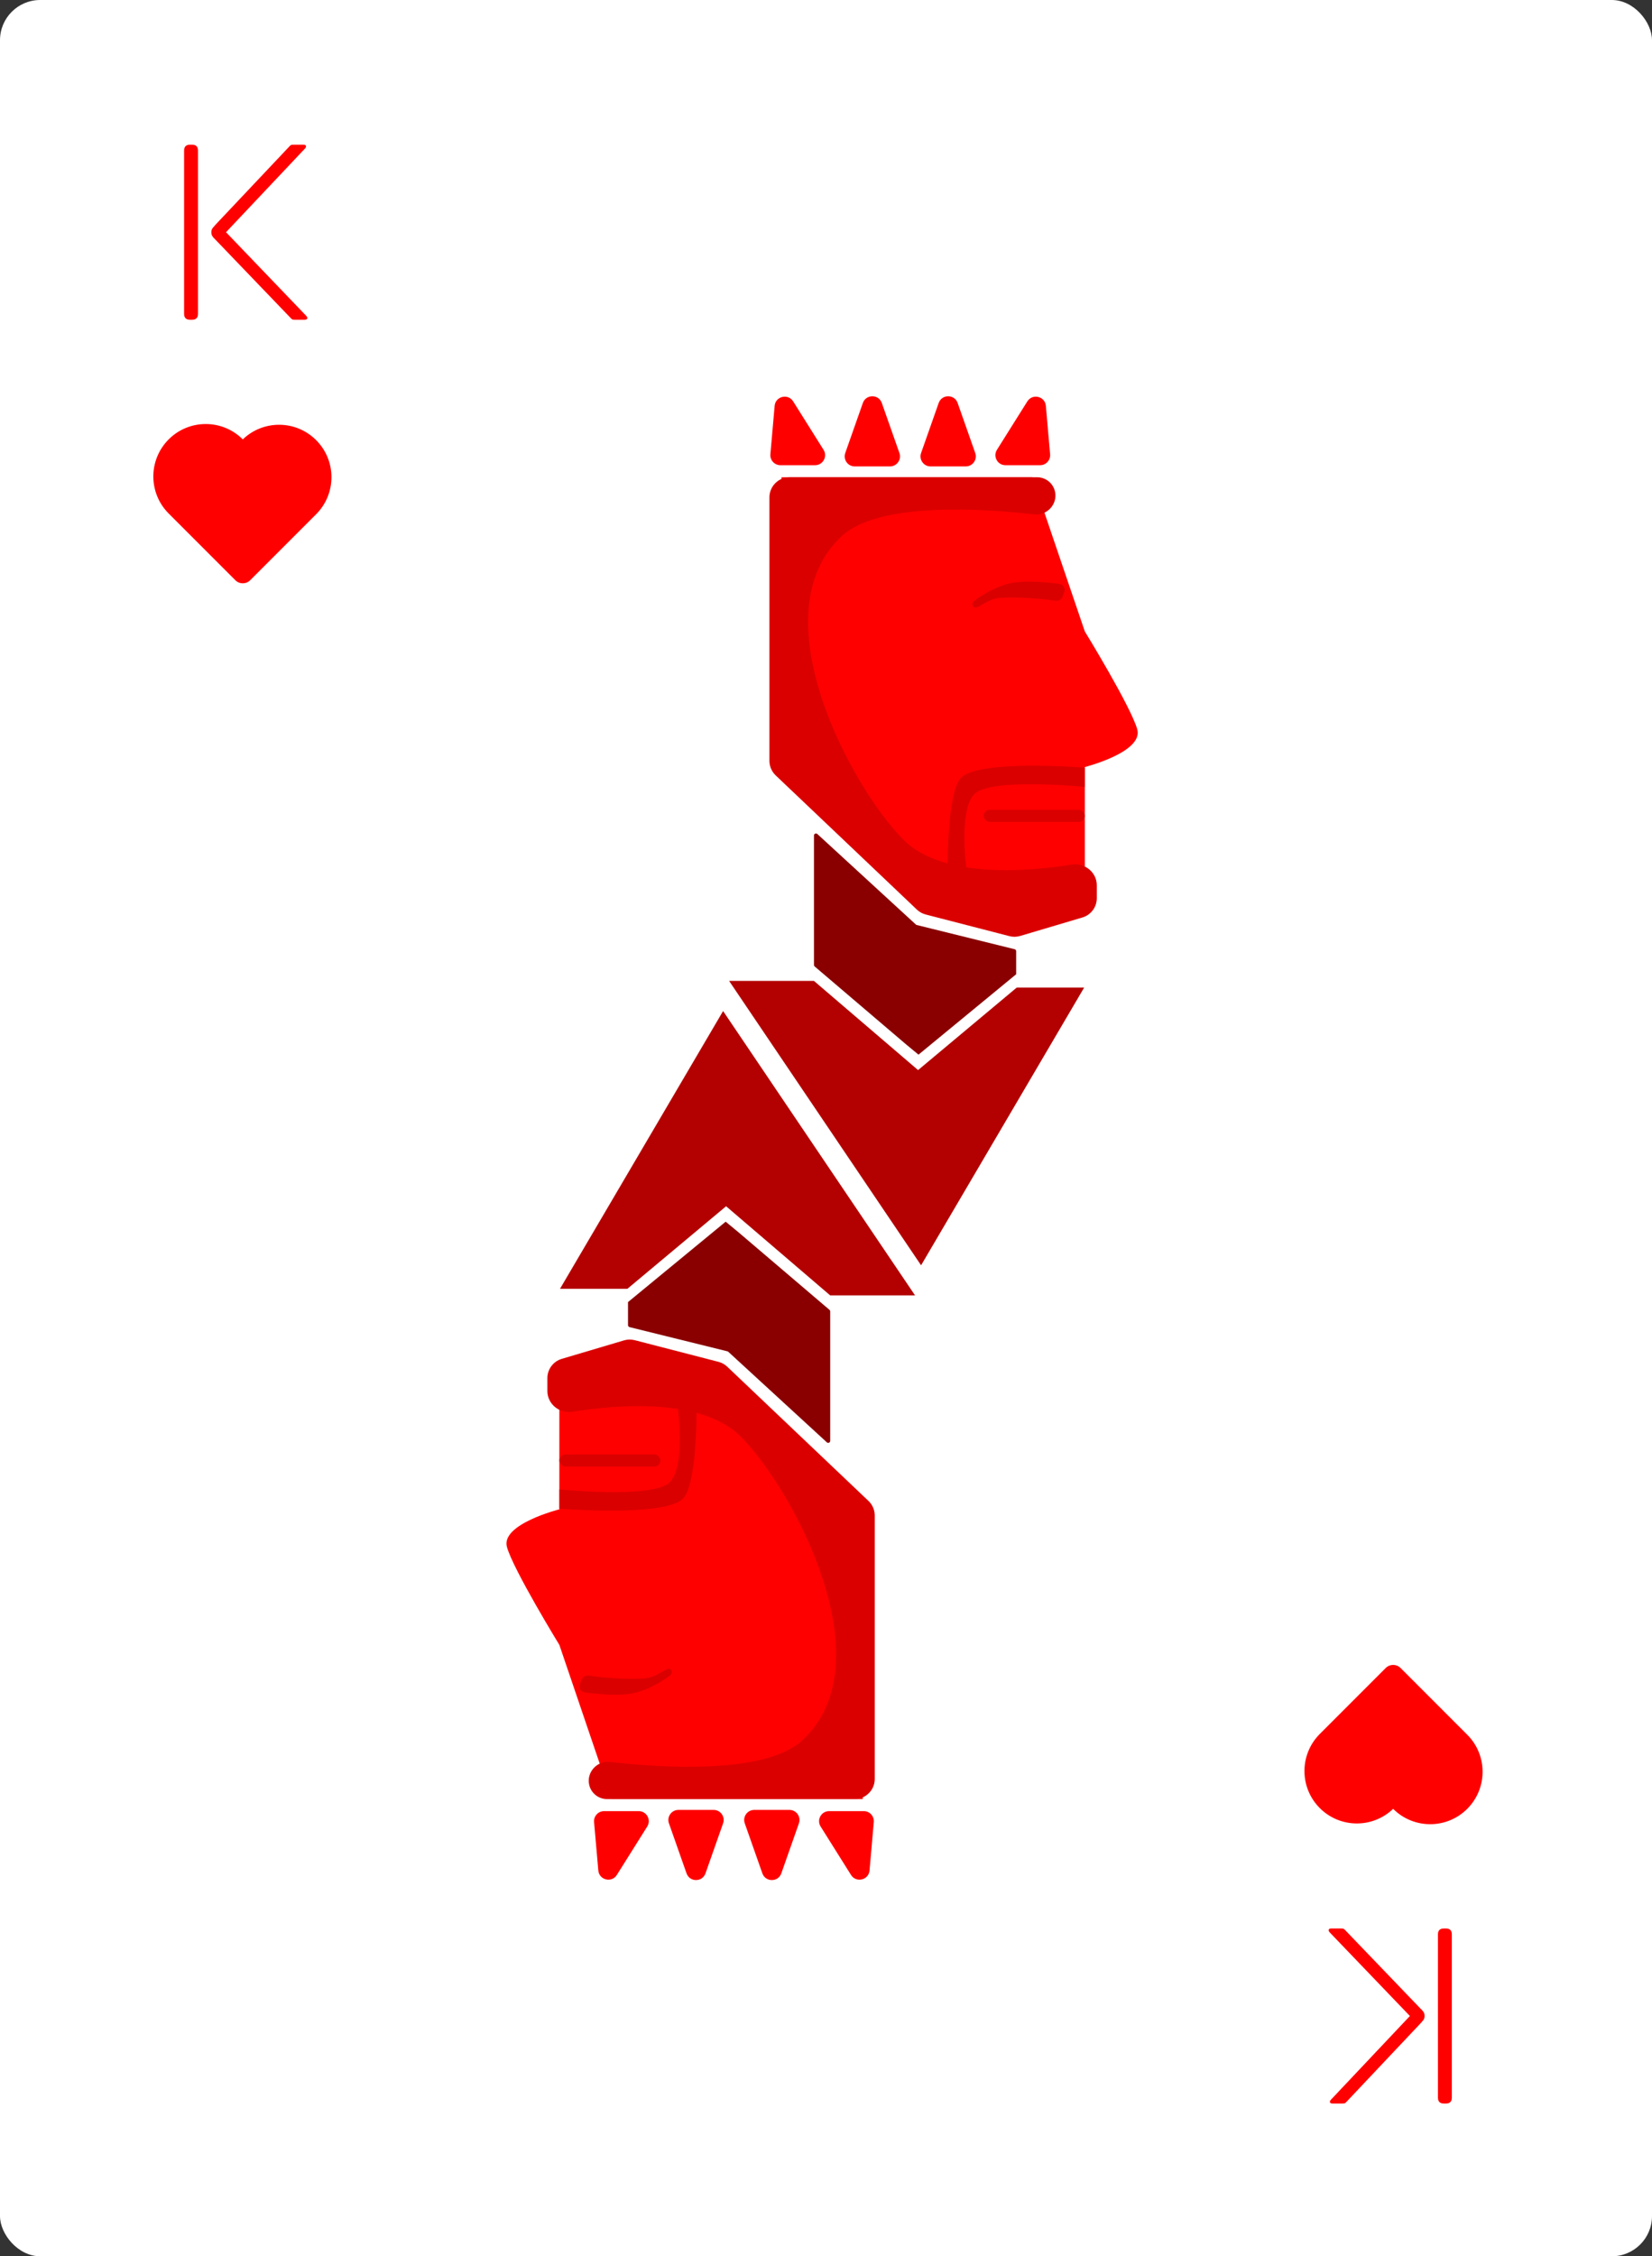 <svg width="822" height="1122" viewBox="0 0 822 1122" fill="none" xmlns="http://www.w3.org/2000/svg">
<rect x="0" y="0" width="822" height="1122" fill="#333333" stroke="none"/>
<rect width="822" height="1122" rx="20" fill="white"/>
<g clip-path="url(#clip0_233_323)">
<path d="M94.544 159C92.581 159 91.6 158.019 91.6 156.056V74.904C91.6 72.941 92.581 71.96 94.544 71.96H95.568C97.531 71.96 98.512 72.941 98.512 74.904V156.056C98.512 158.019 97.531 159 95.568 159H94.544ZM146.768 159C146.171 159 145.744 158.957 145.488 158.872C145.317 158.787 145.061 158.573 144.72 158.232L107.216 119.192C107.045 119.021 106.747 118.723 106.32 118.296C105.893 117.784 105.595 117.357 105.424 117.016C105.253 116.589 105.168 116.077 105.168 115.48C105.168 114.797 105.296 114.243 105.552 113.816C105.808 113.389 106.107 113.005 106.448 112.664C106.789 112.237 107.045 111.939 107.216 111.768L144.08 72.728C144.421 72.387 144.677 72.173 144.848 72.088C145.104 72.003 145.531 71.96 146.128 71.96H150.992C151.845 71.96 152.272 72.259 152.272 72.856C152.272 73.197 151.973 73.667 151.376 74.264L112.464 115.48L152.016 156.696C152.613 157.293 152.912 157.763 152.912 158.104C152.912 158.701 152.485 159 151.632 159H146.768Z" fill="#FF0000"/>
<path d="M120.798 218.497C110.618 208.317 94.113 208.317 83.933 218.497C73.753 228.677 73.753 245.182 83.933 255.362L117.112 288.541C119.148 290.577 122.449 290.577 124.485 288.541L157.664 255.362L157.66 255.359C167.474 245.152 167.352 228.923 157.295 218.866C147.238 208.809 131.008 208.687 120.802 218.501L120.798 218.497Z" fill="#FF0000"/>
<path d="M719.456 959C721.419 959 722.4 959.981 722.4 961.944V1043.1C722.4 1045.06 721.419 1046.04 719.456 1046.04H718.432C716.469 1046.04 715.488 1045.06 715.488 1043.1V961.944C715.488 959.981 716.469 959 718.432 959H719.456ZM667.232 959C667.829 959 668.256 959.043 668.512 959.128C668.683 959.213 668.939 959.427 669.28 959.768L706.784 998.808C706.955 998.979 707.253 999.277 707.68 999.704C708.107 1000.22 708.405 1000.64 708.576 1000.98C708.747 1001.41 708.832 1001.92 708.832 1002.52C708.832 1003.2 708.704 1003.76 708.448 1004.18C708.192 1004.61 707.893 1004.99 707.552 1005.34C707.211 1005.76 706.955 1006.06 706.784 1006.23L669.92 1045.27C669.579 1045.61 669.323 1045.83 669.152 1045.91C668.896 1046 668.469 1046.04 667.872 1046.04H663.008C662.155 1046.04 661.728 1045.74 661.728 1045.14C661.728 1044.8 662.027 1044.33 662.624 1043.74L701.536 1002.52L661.984 961.304C661.387 960.707 661.088 960.237 661.088 959.896C661.088 959.299 661.515 959 662.368 959H667.232Z" fill="#FF0000"/>
<path d="M693.202 899.503C703.382 909.683 719.887 909.683 730.067 899.503C740.247 889.323 740.247 872.818 730.067 862.638L696.888 829.459C694.852 827.423 691.551 827.423 689.515 829.459L656.336 862.638L656.34 862.641C646.526 872.848 646.648 889.077 656.705 899.134C666.762 909.191 682.992 909.313 693.198 899.499L693.202 899.503Z" fill="#FF0000"/>
</g>
<path fill-rule="evenodd" clip-rule="evenodd" d="M413.096 652.137V716.509C413.096 717.379 412.061 717.834 411.42 717.245L362.38 672.22C362.257 672.107 362.107 672.026 361.944 671.986L313.246 659.952C312.8 659.841 312.486 659.441 312.486 658.981V647.5L361.079 607.524L367.213 612.587L412.745 651.375C412.968 651.565 413.096 651.844 413.096 652.137Z" fill="#8A0000"/>
<path d="M304.403 894.648H429.266V795.5L352.873 683.133H278.325V750.553C278.325 750.553 249.036 757.956 252.246 769.325C255.455 780.694 278.325 817.974 278.325 817.974L304.403 894.648Z" fill="#FF0000"/>
<path d="M306.925 932.379C304.376 936.438 298.129 934.932 297.71 930.157L295.596 906.077C295.339 903.154 297.643 900.64 300.577 900.64H317.814C321.746 900.64 324.14 904.969 322.048 908.299L306.925 932.379Z" fill="#FF0000"/>
<path d="M423.448 932.379C425.997 936.438 432.244 934.932 432.663 930.157L434.777 906.077C435.034 903.154 432.73 900.64 429.796 900.64H412.559C408.627 900.64 406.233 904.969 408.324 908.299L423.448 932.379Z" fill="#FF0000"/>
<path d="M388.767 931.581C387.2 936.034 380.902 936.034 379.335 931.581L370.577 906.701C369.432 903.448 371.845 900.04 375.293 900.04H392.809C396.257 900.04 398.67 903.448 397.525 906.701L388.767 931.581Z" fill="#FF0000"/>
<path d="M351.038 931.581C349.471 936.034 343.173 936.034 341.606 931.581L332.848 906.701C331.703 903.448 334.116 900.04 337.564 900.04H355.08C358.528 900.04 360.941 903.448 359.796 906.701L351.038 931.581Z" fill="#FF0000"/>
<path d="M399.202 865.444C380.613 882.618 328.318 879.012 303.564 876.174C297.17 875.441 291.766 881.227 293.154 887.512C294.074 891.68 297.769 894.648 302.037 894.648H425.254C430.777 894.648 435.254 890.171 435.254 884.648V753.637C435.254 750.896 434.129 748.275 432.141 746.387L361.87 679.642C360.638 678.472 359.129 677.635 357.485 677.21L315.837 666.45C314.079 665.996 312.231 666.029 310.491 666.545L279.517 675.735C275.273 676.995 272.362 680.895 272.362 685.322V691.741C272.362 698.21 278.408 703.074 284.794 702.047C306.111 698.62 349.224 694.715 368.78 714.59C395.309 741.554 440.781 827.033 399.202 865.444Z" fill="#DB0000"/>
<rect x="328.655" y="729.271" width="50.305" height="5.992" rx="2.996" transform="rotate(-180 328.655 729.271)" fill="#DB0000"/>
<path d="M278.35 740.655V750.242C278.35 750.242 330.596 754.49 339.831 745.27C347.263 737.851 346.607 697.513 346.607 697.513H336.942C336.942 697.513 341.678 729.465 332.97 737.368C324.263 745.27 278.35 740.655 278.35 740.655Z" fill="#DB0000"/>
<path d="M361.294 599.844L413.096 644.185H455.316L359.797 502.775L278.65 640.889H312.186L361.294 599.844Z" fill="#B30000"/>
<path d="M314.534 842.123C321.873 840.763 329.317 836.219 333.188 833.344C334.062 832.694 334.588 831.526 334.035 830.587C332.459 827.911 328.691 833.201 322.068 834.429C316.821 835.402 300.742 834.558 293.178 833.233C291.584 832.954 289.923 833.799 289.376 835.322L288.526 837.687C287.899 839.432 288.986 841.318 290.822 841.579C297.327 842.503 307.615 843.407 314.534 842.123Z" fill="#DB0000"/>
<path fill-rule="evenodd" clip-rule="evenodd" d="M405.011 479.843V415.471C405.011 414.601 406.046 414.146 406.688 414.735L455.727 459.76C455.851 459.873 456.001 459.954 456.163 459.994L504.861 472.028C505.308 472.138 505.621 472.539 505.621 472.999V484.48L457.028 524.456L450.895 519.393L405.363 480.605C405.14 480.415 405.011 480.136 405.011 479.843Z" fill="#8A0000"/>
<path d="M513.704 237.332H388.842V336.48L465.234 448.847H539.783V381.427C539.783 381.427 569.071 374.024 565.862 362.655C562.652 351.286 539.783 314.006 539.783 314.006L513.704 237.332Z" fill="#FF0000"/>
<path d="M511.182 199.601C513.731 195.542 519.978 197.048 520.397 201.823L522.511 225.903C522.768 228.826 520.465 231.34 517.531 231.34H500.293C496.361 231.34 493.968 227.011 496.059 223.681L511.182 199.601Z" fill="#FF0000"/>
<path d="M394.659 199.601C392.11 195.542 385.864 197.048 385.444 201.823L383.33 225.903C383.074 228.826 385.377 231.34 388.311 231.34H405.549C409.481 231.34 411.874 227.011 409.783 223.681L394.659 199.601Z" fill="#FF0000"/>
<path d="M429.34 200.399C430.908 195.946 437.205 195.946 438.773 200.399L447.531 225.279C448.675 228.532 446.262 231.94 442.814 231.94H425.299C421.851 231.94 419.438 228.532 420.582 225.279L429.34 200.399Z" fill="#FF0000"/>
<path d="M467.069 200.399C468.636 195.946 474.934 195.946 476.502 200.399L485.259 225.279C486.404 228.532 483.991 231.94 480.543 231.94H463.028C459.58 231.94 457.166 228.532 458.311 225.279L467.069 200.399Z" fill="#FF0000"/>
<path d="M418.905 266.535C437.494 249.362 489.789 252.968 514.543 255.806C520.938 256.539 526.341 250.753 524.953 244.468C524.033 240.3 520.338 237.332 516.07 237.332H392.853C387.33 237.332 382.853 241.809 382.853 247.332V378.343C382.853 381.084 383.979 383.705 385.966 385.593L456.237 452.338C457.469 453.508 458.978 454.345 460.623 454.769L502.271 465.53C504.028 465.984 505.876 465.951 507.617 465.435L538.59 456.245C542.835 454.985 545.746 451.085 545.746 446.658V440.239C545.746 433.77 539.7 428.906 533.313 429.933C511.996 433.36 468.883 437.265 449.328 417.39C422.798 390.426 377.327 304.947 418.905 266.535Z" fill="#DB0000"/>
<rect x="489.452" y="402.709" width="50.305" height="5.992" rx="2.996" fill="#DB0000"/>
<path d="M539.757 391.325V381.738C539.757 381.738 487.512 377.49 478.276 386.709C470.844 394.129 471.501 434.467 471.501 434.467H481.165C481.165 434.467 476.429 402.515 485.137 394.612C493.844 386.709 539.757 391.325 539.757 391.325Z" fill="#DB0000"/>
<path d="M456.814 532.135L405.011 487.795H362.791L458.311 629.205L539.458 491.09H505.921L456.814 532.135Z" fill="#B30000"/>
<path d="M503.573 289.857C496.234 291.217 488.79 295.761 484.92 298.636C484.045 299.286 483.519 300.454 484.072 301.393C485.649 304.069 489.416 298.779 496.04 297.551C501.287 296.578 517.365 297.422 524.929 298.747C526.523 299.026 528.185 298.181 528.732 296.658L529.581 294.293C530.208 292.548 529.121 290.662 527.285 290.401C520.781 289.477 510.492 288.573 503.573 289.857Z" fill="#DB0000"/>
<defs>
<clipPath id="clip0_233_323">
<rect width="722" height="1022" fill="white" transform="translate(46 48)"/>
</clipPath>
</defs>
</svg>
